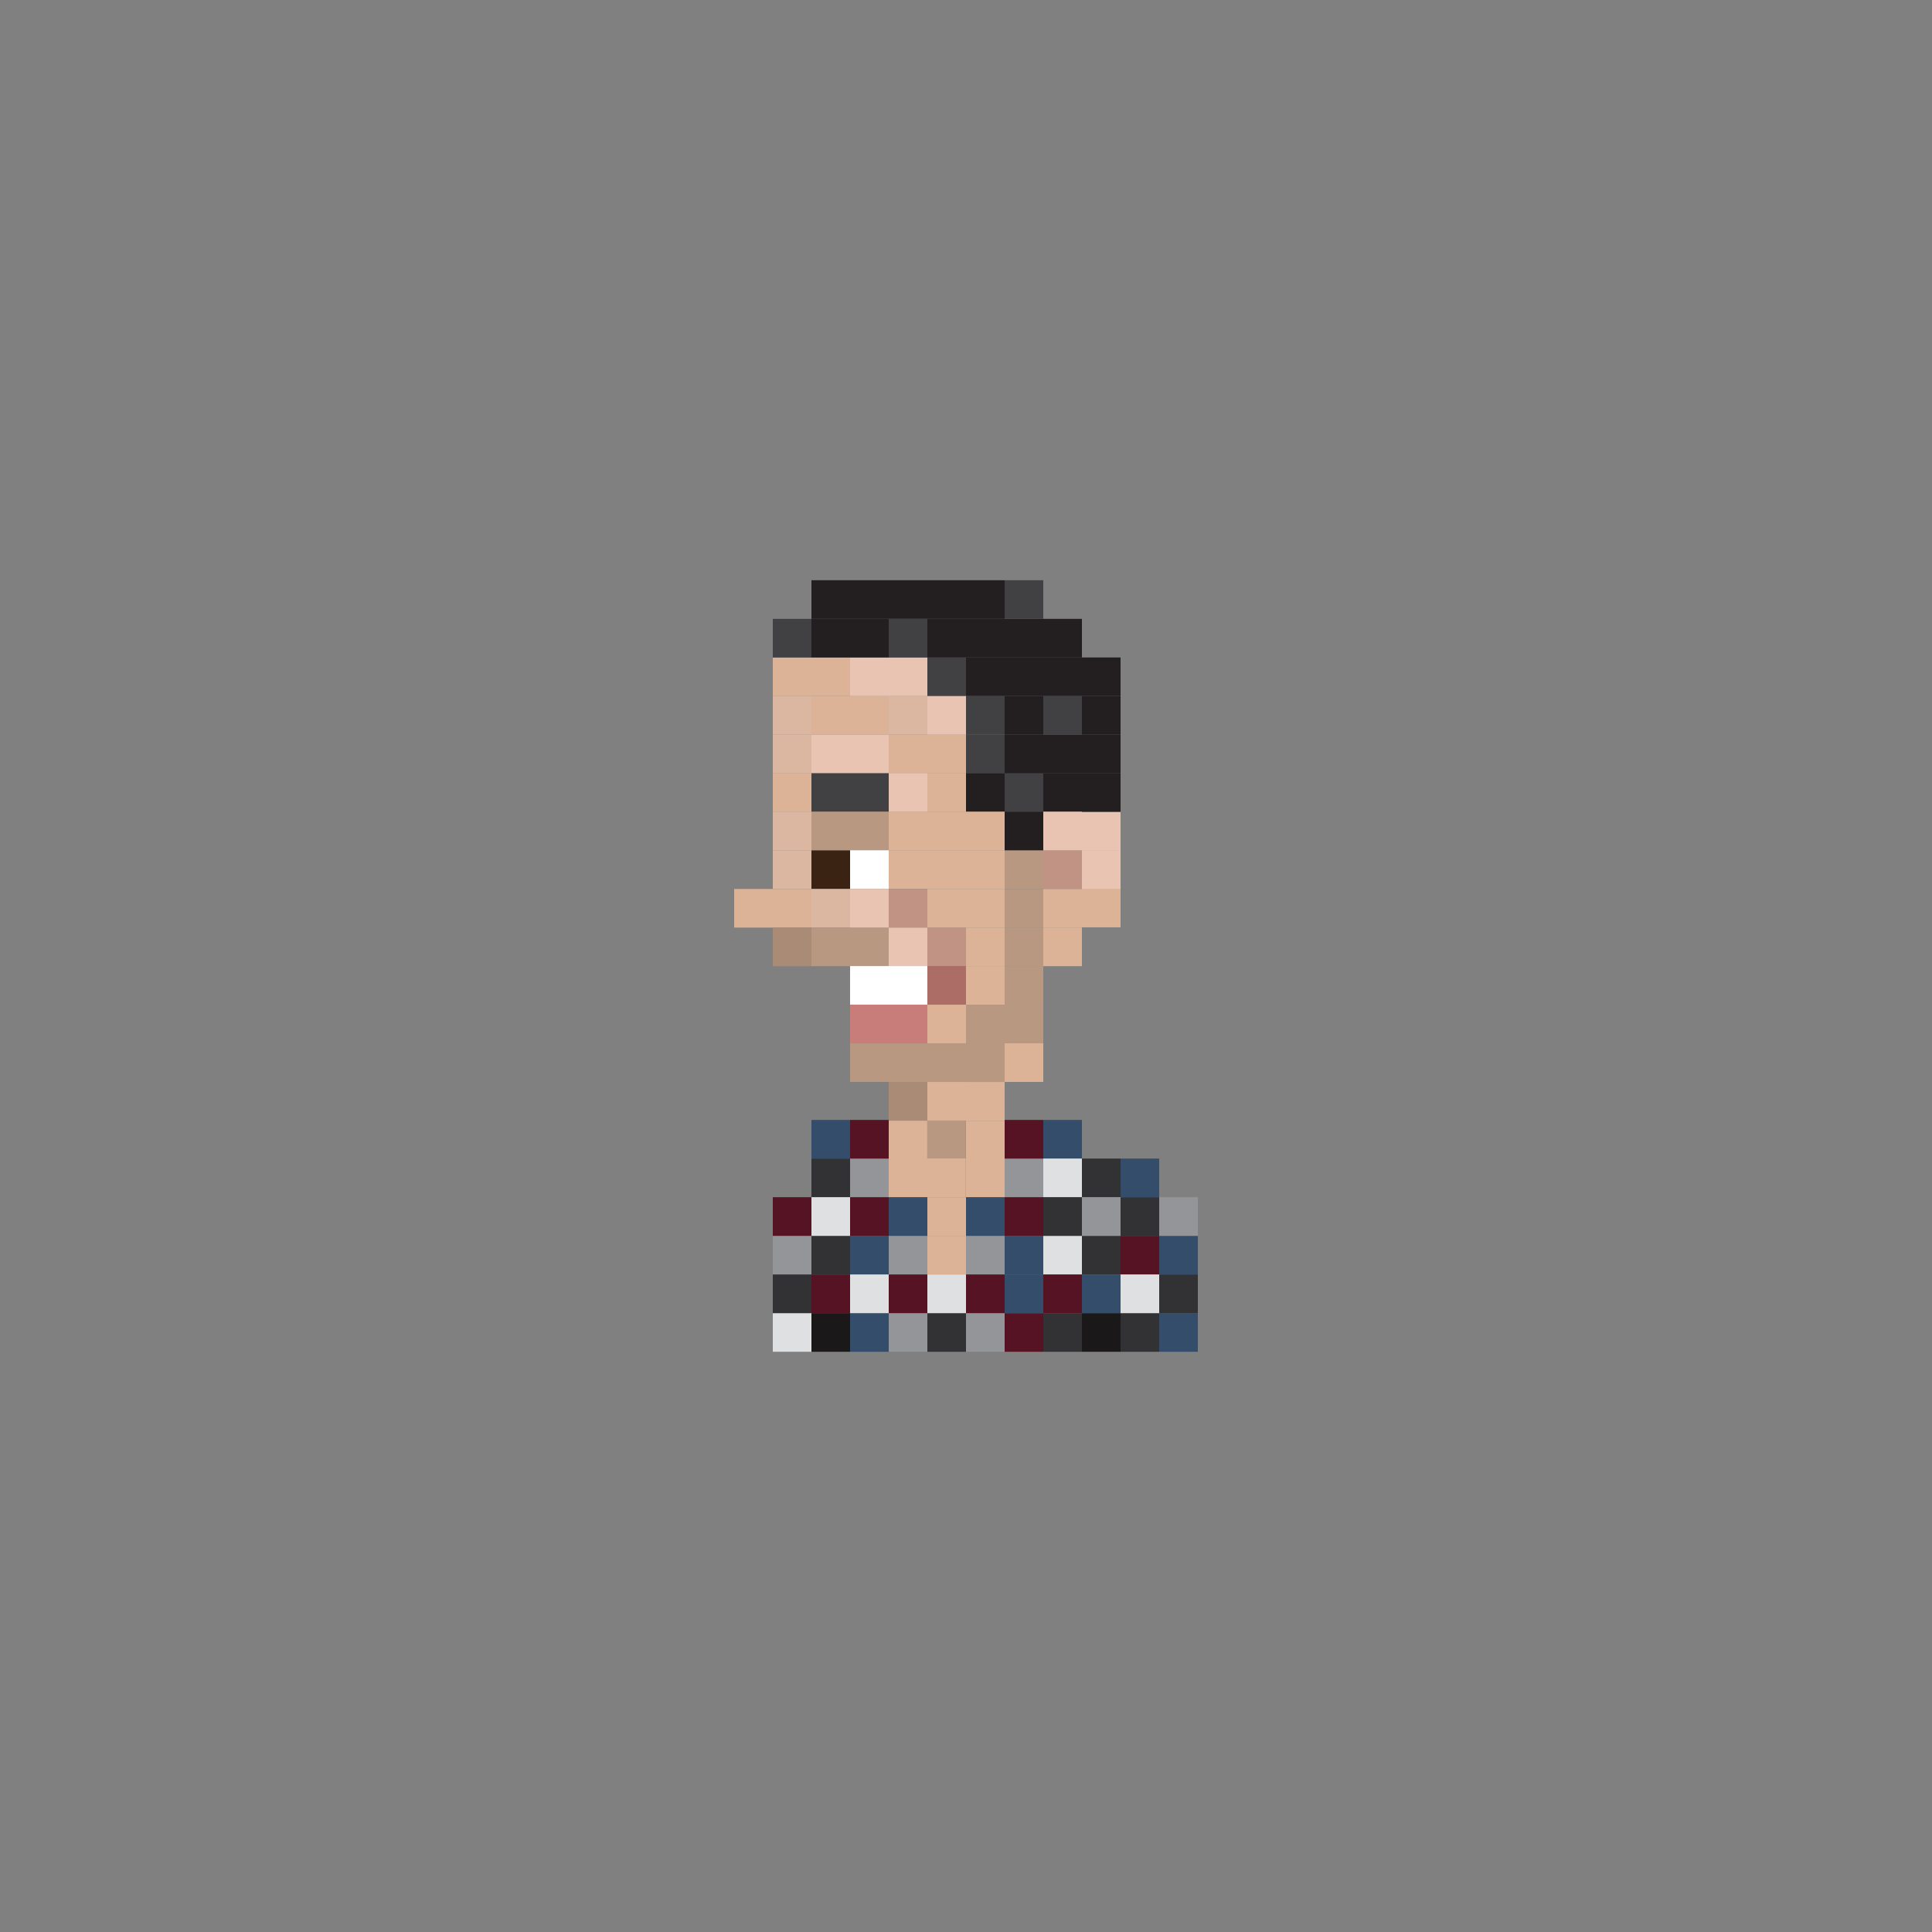 <?xml version="1.0" encoding="utf-8"?>
<!-- Generator: Adobe Illustrator 16.0.0, SVG Export Plug-In . SVG Version: 6.00 Build 0)  -->
<!DOCTYPE svg PUBLIC "-//W3C//DTD SVG 1.1//EN" "http://www.w3.org/Graphics/SVG/1.1/DTD/svg11.dtd">
<svg version="1.1" id="Layer_1" xmlns="http://www.w3.org/2000/svg" xmlns:xlink="http://www.w3.org/1999/xlink" x="0px" y="0px"
	 width="300px" height="300px" viewBox="0 0 300 300" enable-background="new 0 0 300 300" xml:space="preserve">
<rect x="0" y="0" width="300" height="300" fill="#808080" stroke="none"/>
<g>
	<rect x="126" y="90.098" fill="#231F20" width="6" height="6"/>
	<rect x="132" y="90.098" fill="#231F20" width="6" height="6"/>
	<rect x="138" y="90.098" fill="#231F20" width="6" height="6"/>
	<rect x="144" y="90.098" fill="#231F20" width="6" height="6"/>
	<rect x="120" y="102.09" fill="#DCB397" width="6" height="6"/>
	<rect x="126" y="102.09" fill="#DCB397" width="6" height="6"/>
	<rect x="132" y="102.09" fill="#EAC4B2" width="6" height="6"/>
	<rect x="138" y="102.09" fill="#EAC4B2" width="6" height="6"/>
	<rect x="144" y="102.09" fill="#414042" width="6" height="6"/>
	<rect x="150" y="102.09" fill="#231F20" width="6" height="6"/>
	<rect x="120" y="108.09" fill="#DBB6A0" width="6" height="6"/>
	<rect x="126" y="108.09" fill="#DCB397" width="6" height="6"/>
	<rect x="132" y="108.09" fill="#DCB397" width="6" height="6"/>
	<rect x="138" y="108.09" fill="#DBB6A0" width="6" height="6"/>
	<rect x="144" y="108.09" fill="#EAC4B2" width="6" height="6"/>
	<rect x="150" y="108.09" fill="#414042" width="6" height="6"/>
	<rect x="120" y="114.09" fill="#DBB6A0" width="6" height="6"/>
	<rect x="126" y="114.09" fill="#EAC4B2" width="6" height="6"/>
	<rect x="120" y="120.066" fill="#DCB397" width="6" height="6"/>
	<rect x="126" y="120.066" fill="#414042" width="6" height="6"/>
	<rect x="120" y="132.027" fill="#DBB6A0" width="6" height="6"/>
	<rect x="126" y="132.027" fill="#3B2314" width="6" height="6"/>
	<rect x="120" y="138.035" fill="#DCB397" width="6" height="6"/>
	<rect x="126" y="138.035" fill="#DBB6A0" width="6" height="6"/>
	<rect x="120" y="144.027" fill="#AA8C76" width="6" height="6"/>
	<rect x="114" y="138.035" fill="#DCB397" width="6" height="6"/>
	<rect x="126" y="144.027" fill="#B99881" width="6" height="6"/>
	<rect x="138" y="144.027" fill="#EAC4B2" width="6" height="6"/>
	<rect x="132" y="144.027" fill="#B99881" width="6" height="6"/>
	<rect x="144" y="144.027" fill="#C09385" width="6" height="6"/>
	<rect x="156" y="144.027" fill="#B99881" width="6" height="6"/>
	<rect x="150" y="144.027" fill="#DCB397" width="6" height="6"/>
	<rect x="138" y="150.012" fill="#FFFFFF" width="6" height="6"/>
	<rect x="132" y="150.012" fill="#FFFFFF" width="6" height="6"/>
	<rect x="144" y="150.012" fill="#AD6D67" width="6" height="6"/>
	<rect x="150" y="150.012" fill="#DCB397" width="6" height="6"/>
	<rect x="138" y="156.004" fill="#C97D7A" width="6" height="6"/>
	<rect x="132" y="156.004" fill="#C97D7A" width="6" height="6"/>
	<rect x="144" y="156.004" fill="#DCB397" width="6" height="6"/>
	<rect x="150" y="156.004" fill="#B99881" width="6" height="6"/>
	<rect x="138" y="162.004" fill="#B99881" width="6" height="6"/>
	<rect x="132" y="162.004" fill="#B99881" width="6" height="6"/>
	<rect x="144" y="162.004" fill="#B99881" width="6" height="6"/>
	<rect x="138" y="168.004" fill="#AA8C76" width="6" height="6"/>
	<rect x="144" y="168.004" fill="#DCB397" width="6" height="6"/>
	<rect x="150" y="168.004" fill="#DCB397" width="6" height="6"/>
	<rect x="150" y="162.004" fill="#B99881" width="6" height="6"/>
	<rect x="162" y="144.027" fill="#DCB397" width="6" height="6"/>
	<rect x="156" y="138.035" fill="#B99881" width="6" height="6"/>
	<rect x="162" y="138.035" fill="#DCB397" width="6" height="6"/>
	<rect x="156" y="156.004" fill="#B99881" width="6" height="6"/>
	<rect x="156" y="162.004" fill="#DCB397" width="6" height="6"/>
	<rect x="156" y="150.012" fill="#B99881" width="6" height="6"/>
	<rect x="156" y="132.027" fill="#B99881" width="6" height="6"/>
	<rect x="162" y="132.027" fill="#C09385" width="6" height="6"/>
	<rect x="156" y="120.066" fill="#414042" width="6" height="6"/>
	<rect x="162" y="120.066" fill="#231F20" width="6" height="6"/>
	<rect x="168" y="137.996" fill="#DCB397" width="6" height="6"/>
	<rect x="168" y="132.012" fill="#EAC4B2" width="6" height="6"/>
	<rect x="132" y="114.09" fill="#EAC4B2" width="6" height="6"/>
	<rect x="138" y="114.09" fill="#DCB397" width="6" height="6"/>
	<rect x="144" y="114.09" fill="#DCB397" width="6" height="6"/>
	<rect x="150" y="114.09" fill="#414042" width="6" height="6"/>
	<rect x="132" y="120.066" fill="#414042" width="6" height="6"/>
	<rect x="138" y="120.066" fill="#EAC4B2" width="6" height="6"/>
	<rect x="144" y="120.066" fill="#DCB397" width="6" height="6"/>
	<rect x="150" y="120.066" fill="#231F20" width="6" height="6"/>
	<rect x="120" y="126.035" fill="#DBB6A0" width="6" height="6"/>
	<rect x="126" y="126.035" fill="#B99881" width="6" height="6"/>
	<rect x="156" y="126.035" fill="#231F20" width="6" height="6"/>
	<rect x="162" y="126.035" fill="#EAC4B2" width="6" height="6"/>
	<rect x="132" y="126.035" fill="#B99881" width="6" height="6"/>
	<rect x="138" y="126.035" fill="#DCB397" width="6" height="6"/>
	<rect x="144" y="126.035" fill="#DCB397" width="6" height="6"/>
	<rect x="150" y="126.035" fill="#DCB397" width="6" height="6"/>
	<rect x="132" y="132.027" fill="#FFFFFF" width="6" height="6"/>
	<rect x="138" y="132.027" fill="#DCB397" width="6" height="6"/>
	<rect x="144" y="132.027" fill="#DCB397" width="6" height="6"/>
	<rect x="150" y="132.027" fill="#DCB397" width="6" height="6"/>
	<rect x="132" y="138.027" fill="#EAC4B2" width="6" height="6"/>
	<rect x="138" y="138.027" fill="#C09385" width="6" height="6"/>
	<rect x="144" y="138.027" fill="#DCB397" width="6" height="6"/>
	<rect x="150" y="138.027" fill="#DCB397" width="6" height="6"/>
	<rect x="156" y="102.09" fill="#231F20" width="6" height="6"/>
	<rect x="162" y="102.09" fill="#231F20" width="6" height="6"/>
	<rect x="120" y="96.098" fill="#414042" width="6" height="6"/>
	<rect x="126" y="96.098" fill="#231F20" width="6" height="6"/>
	<rect x="132" y="96.098" fill="#231F20" width="6" height="6"/>
	<rect x="138" y="96.098" fill="#414042" width="6" height="6"/>
	<rect x="144" y="96.098" fill="#231F20" width="6" height="6"/>
	<rect x="150" y="96.098" fill="#231F20" width="6" height="6"/>
	<rect x="156" y="96.098" fill="#231F20" width="6" height="6"/>
	<rect x="150" y="90.098" fill="#231F20" width="6" height="6"/>
	<rect x="156" y="90.098" fill="#414042" width="6" height="6"/>
	<rect x="162" y="96.098" fill="#231F20" width="6" height="6"/>
	<rect x="168" y="102.09" fill="#231F20" width="6" height="6"/>
	<rect x="156" y="108.09" fill="#231F20" width="6" height="6"/>
	<rect x="162" y="108.09" fill="#414042" width="6" height="6"/>
	<rect x="156" y="114.09" fill="#231F20" width="6" height="6"/>
	<rect x="162" y="114.09" fill="#231F20" width="6" height="6"/>
	<rect x="168" y="126.035" fill="#EAC4B2" width="6" height="6"/>
	<rect x="168" y="108.09" fill="#231F20" width="6" height="6"/>
	<rect x="168" y="114.09" fill="#231F20" width="6" height="6"/>
	<rect x="168" y="120.066" fill="#231F20" width="6" height="6"/>
	<rect x="138" y="174.02" fill="#DCB397" width="6" height="6"/>
	<rect x="143.969" y="173.988" fill="#B99881" width="6" height="6"/>
	<rect x="150" y="174.02" fill="#DCB397" width="6" height="6"/>
	<rect x="138" y="179.918" fill="#DCB397" width="6" height="6"/>
	<rect x="143.969" y="179.887" fill="#DCB397" width="6" height="6"/>
	<rect x="150" y="179.918" fill="#DCB397" width="6" height="6"/>
	<rect x="156" y="179.902" fill="#939598" width="6" height="6"/>
	<rect x="132" y="179.902" fill="#939598" width="6" height="6"/>
	<rect x="156" y="173.902" fill="#561324" width="6" height="6"/>
	<rect x="162" y="173.902" fill="#334D6B" width="6" height="6"/>
	<rect x="132" y="173.902" fill="#561324" width="6" height="6"/>
	<rect x="126" y="173.902" fill="#334D6B" width="6" height="6"/>
	<rect x="126" y="179.902" fill="#323133" width="6" height="6"/>
	<rect x="162" y="179.902" fill="#DFE0E1" width="6" height="6"/>
	<rect x="168" y="179.902" fill="#323133" width="6" height="6"/>
	<rect x="174" y="179.902" fill="#334D6B" width="6" height="6"/>
	<rect x="138" y="191.902" fill="#939598" width="6" height="6"/>
	<rect x="144" y="191.902" fill="#DCB397" width="6" height="6"/>
	<rect x="156" y="191.902" fill="#334D6B" width="6" height="6"/>
	<rect x="150" y="191.902" fill="#939598" width="6" height="6"/>
	<rect x="132" y="191.902" fill="#334D6B" width="6" height="6"/>
	<rect x="126" y="191.902" fill="#323133" width="6" height="6"/>
	<rect x="120" y="191.902" fill="#939598" width="6" height="6"/>
	<rect x="162" y="191.902" fill="#DFE0E1" width="6" height="6"/>
	<rect x="168" y="191.902" fill="#323133" width="6" height="6"/>
	<rect x="174" y="191.902" fill="#561324" width="6" height="6"/>
	<rect x="180" y="191.902" fill="#334D6B" width="6" height="6"/>
	<rect x="138" y="203.902" fill="#939598" width="6" height="6"/>
	<rect x="144" y="203.902" fill="#323133" width="6" height="6"/>
	<rect x="156" y="203.902" fill="#561324" width="6" height="6"/>
	<rect x="150" y="203.902" fill="#939598" width="6" height="6"/>
	<rect x="132" y="203.902" fill="#334D6B" width="6" height="6"/>
	<rect x="126" y="203.902" fill="#1A1818" width="6" height="6"/>
	<rect x="120" y="203.902" fill="#DFE0E1" width="6" height="6"/>
	<rect x="162" y="203.902" fill="#323133" width="6" height="6"/>
	<rect x="168" y="203.902" fill="#1A1818" width="6" height="6"/>
	<rect x="174" y="203.902" fill="#323133" width="6" height="6"/>
	<rect x="180" y="203.902" fill="#334D6B" width="6" height="6"/>
	<rect x="138" y="185.902" fill="#334D6B" width="6" height="6"/>
	<rect x="144" y="185.902" fill="#DCB397" width="6" height="6"/>
	<rect x="156" y="185.902" fill="#561324" width="6" height="6"/>
	<rect x="150" y="185.902" fill="#334D6B" width="6" height="6"/>
	<rect x="132" y="185.902" fill="#561324" width="6" height="6"/>
	<rect x="126" y="185.902" fill="#DFE0E1" width="6" height="6"/>
	<rect x="120" y="185.902" fill="#561324" width="6" height="6"/>
	<rect x="162" y="185.902" fill="#323133" width="6" height="6"/>
	<rect x="168" y="185.902" fill="#939598" width="6" height="6"/>
	<rect x="174" y="185.902" fill="#323133" width="6" height="6"/>
	<rect x="180" y="185.902" fill="#939598" width="6" height="6"/>
	<rect x="138" y="197.902" fill="#561324" width="6" height="6"/>
	<rect x="144" y="197.902" fill="#DFE0E1" width="6" height="6"/>
	<rect x="156" y="197.902" fill="#334D6B" width="6" height="6"/>
	<rect x="150" y="197.902" fill="#561324" width="6" height="6"/>
	<rect x="132" y="197.902" fill="#DFE0E1" width="6" height="6"/>
	<rect x="126" y="197.902" fill="#561324" width="6" height="6"/>
	<rect x="120" y="197.902" fill="#323133" width="6" height="6"/>
	<rect x="162" y="197.902" fill="#561324" width="6" height="6"/>
	<rect x="168" y="197.902" fill="#334D6B" width="6" height="6"/>
	<rect x="174" y="197.902" fill="#DFE0E1" width="6" height="6"/>
	<rect x="180" y="197.902" fill="#323133" width="6" height="6"/>
</g>
</svg>
